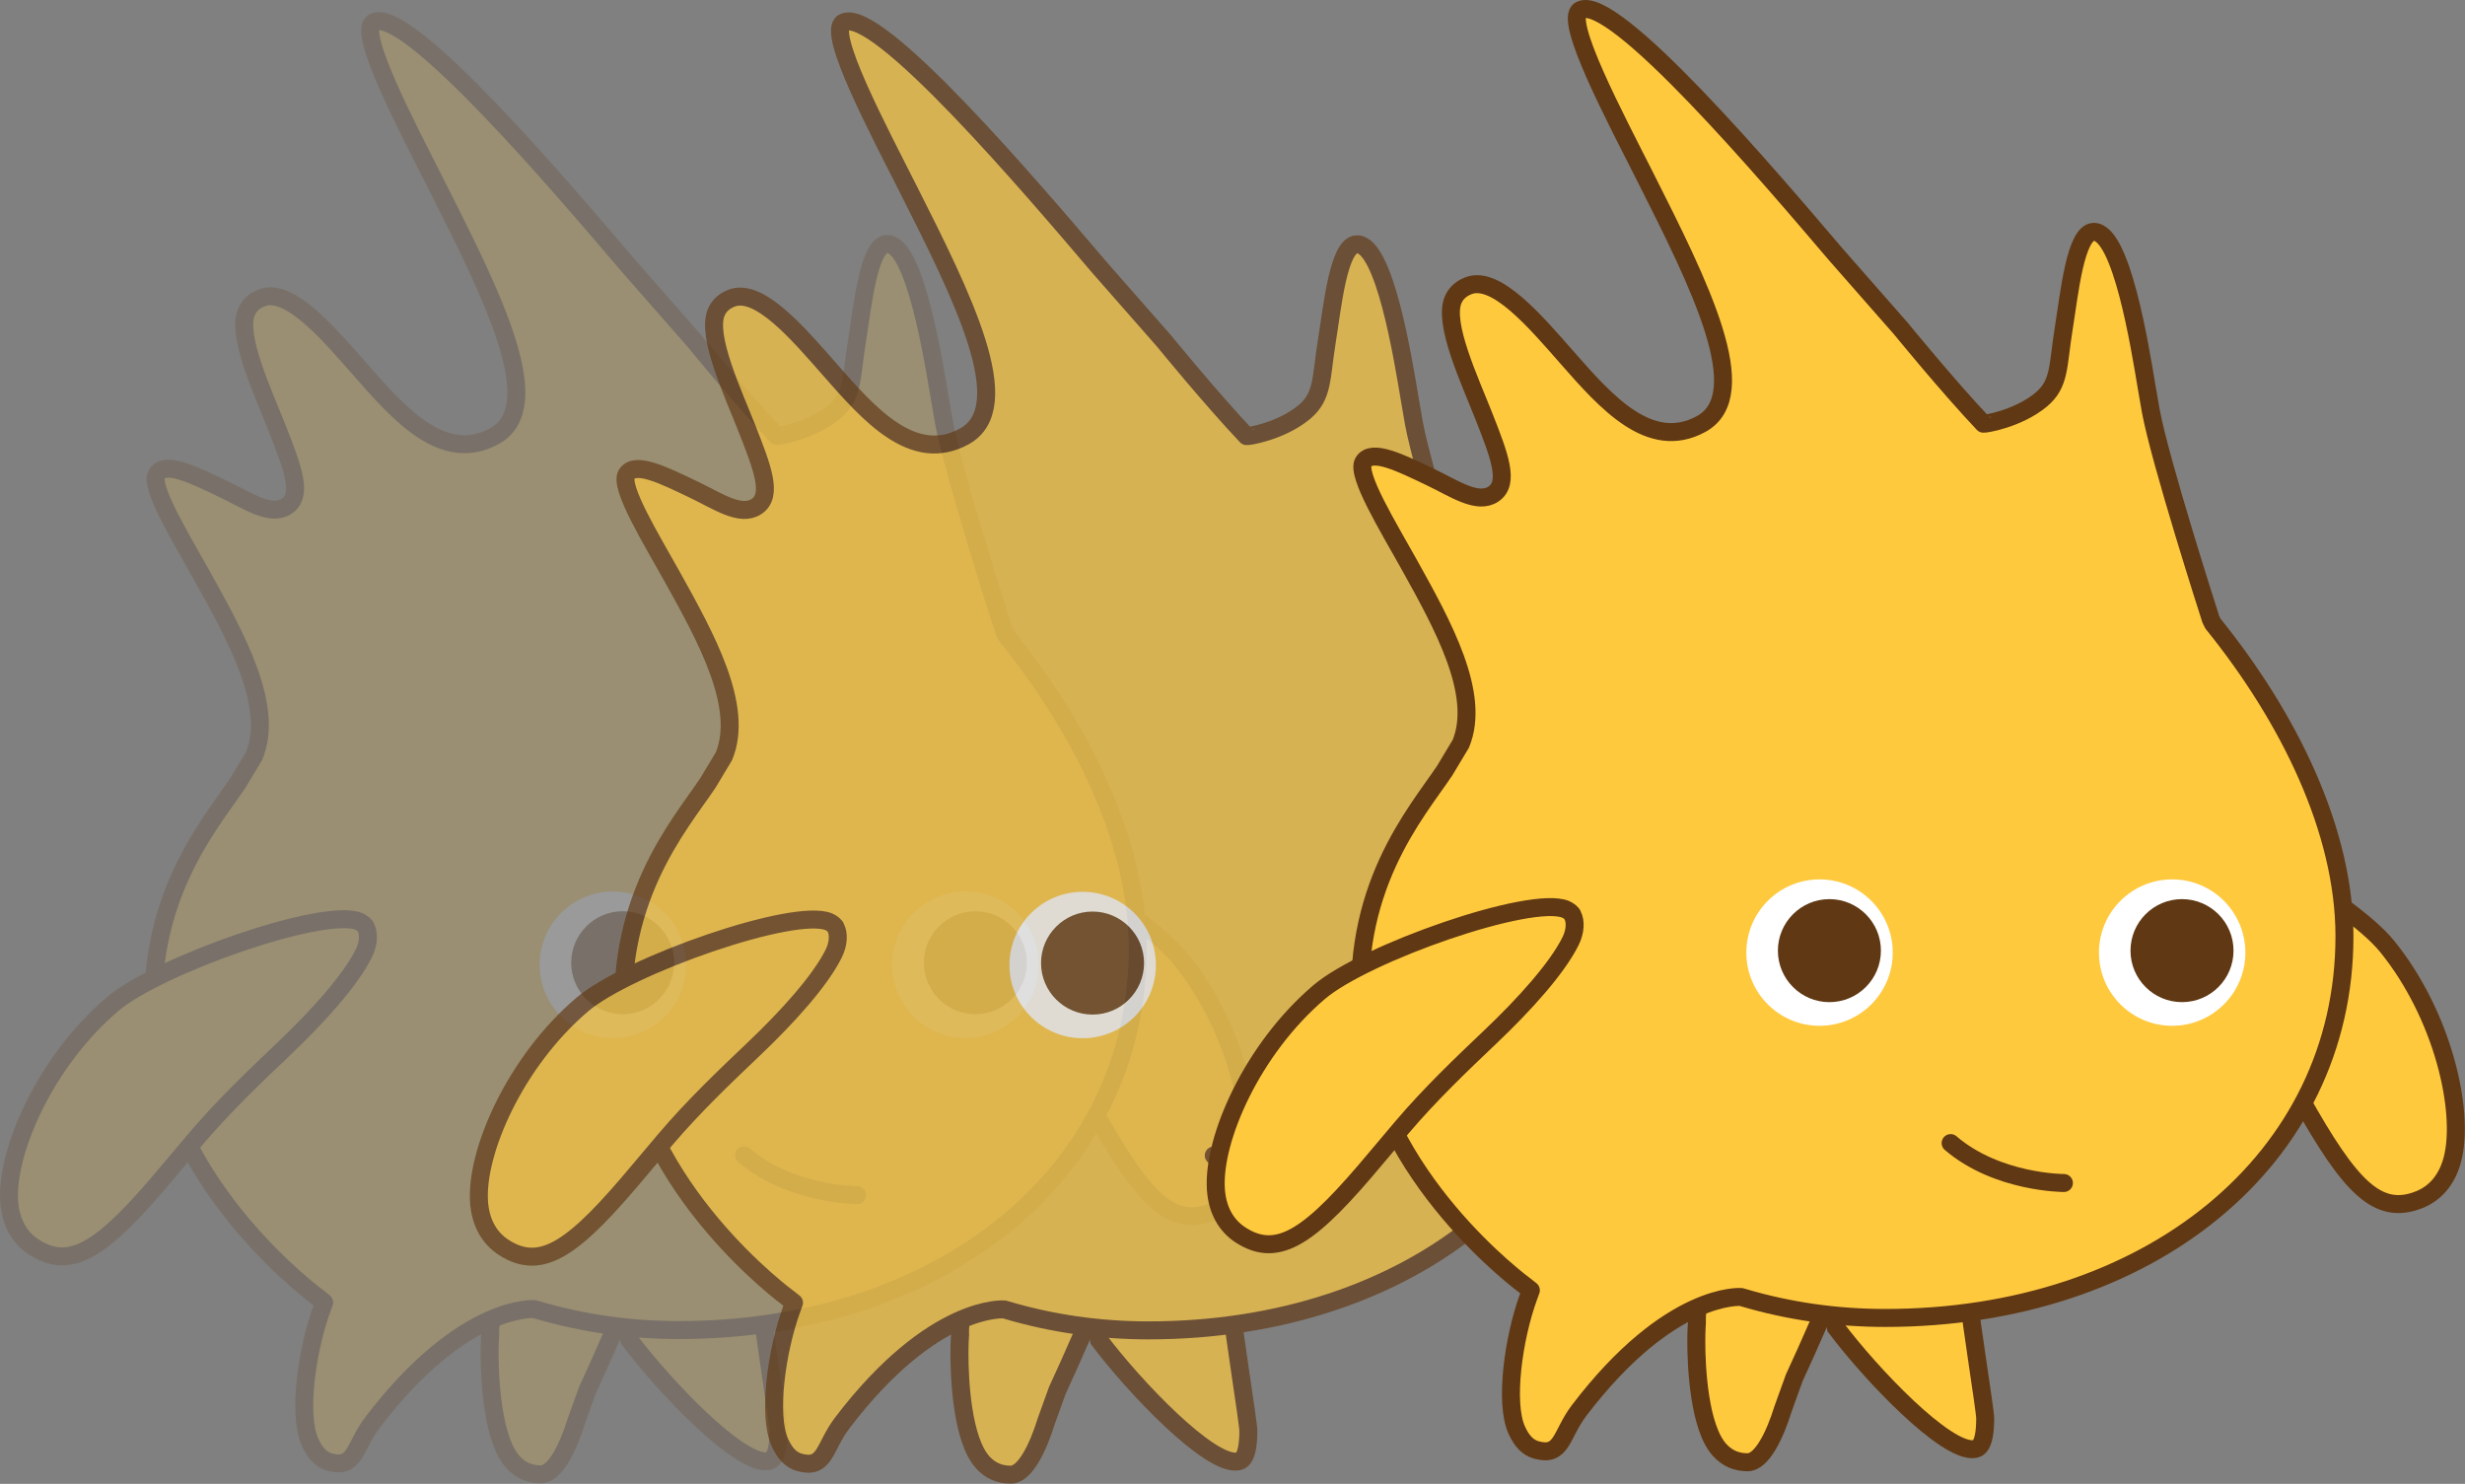 <?xml version="1.0" encoding="UTF-8" standalone="no"?>
<!-- Created with Inkscape (http://www.inkscape.org/) -->

<svg
   xmlns:dc="http://purl.org/dc/elements/1.1/"
   xmlns:cc="http://creativecommons.org/ns#"
   xmlns:rdf="http://www.w3.org/1999/02/22-rdf-syntax-ns#"
   xmlns:svg="http://www.w3.org/2000/svg"
   xmlns="http://www.w3.org/2000/svg"
   xmlns:sodipodi="http://sodipodi.sourceforge.net/DTD/sodipodi-0.dtd"
   xmlns:inkscape="http://www.inkscape.org/namespaces/inkscape"
   width="181.918"
   height="109.507"
   id="svg2"
   version="1.1"
   inkscape:version="0.48.5 r10040"
   sodipodi:docname="Nouveau document 1">
  <rect width="100%" height="100%" fill="#808080" stroke="none"/>
  <defs
     id="defs4" />
  <sodipodi:namedview
     id="base"
     pagecolor="#ffffff"
     bordercolor="#666666"
     borderopacity="1.0"
     inkscape:pageopacity="0.0"
     inkscape:pageshadow="2"
     inkscape:zoom="2.43"
     inkscape:cx="27.613908"
     inkscape:cy="41.461165"
     inkscape:document-units="px"
     inkscape:current-layer="layer1"
     showgrid="false"
     fit-margin-top="0"
     fit-margin-left="0"
     fit-margin-right="0"
     fit-margin-bottom="0"
     inkscape:window-width="1535"
     inkscape:window-height="876"
     inkscape:window-x="65"
     inkscape:window-y="24"
     inkscape:window-maximized="1" />
  <g
     inkscape:label="Calque 1"
     inkscape:groupmode="layer"
     id="layer1"
     transform="translate(-159.282,-102.888)">
    <g
       transform="matrix(0.857,0,0,0.857,159.165,103.065)"
       id="ID0.8323829737491906"
       style="opacity:0.208">
      <path
         transform="matrix(0.774,0,0,0.774,-4,0.5)"
         d="m 75.198,146.331 c 0,-2.057 0.577,-5.012 3.769,-5.679 4.605,-0.966 9.874,3.697 11.307,5.069 -0.106,0.546 1.686,11.562 1.686,12.517 0,3.229 -0.863,3.357 -1.198,3.41 -3.153,0.459 -11.556,-8.377 -15.413,-13.518 -0.053,-0.279 -0.151,-0.9 -0.151,-1.799 l 0,0 0,0 z"
         id="R_Leg"
         inkscape:connector-curvature="0"
         style="fill:#ffc93e;stroke:#603813;stroke-width:2" />
      <path
         transform="matrix(0.774,0,0,0.774,-4,0.5)"
         d="m 62.43,161.767 c -2.286,-2.48 -2.612,-9.201 -2.612,-12.06 0,-1.213 0.062,-2.02 0.065,-2.045 l 0.004,-0.062 c 0,0 -0.007,-0.259 -0.007,-0.354 0,-5.384 4.957,-7.253 5.797,-7.534 2.87,0.035 7.831,1.393 9.015,3.442 0.12,0.206 0.232,0.466 0.232,0.799 0,0.292 -0.087,0.646 -0.335,1.073 -0.115,0.196 -2.153,5.012 -3.877,8.705 l -1.232,3.415 c -0.922,2.984 -2.373,5.97 -3.952,5.97 -1.248,0.002 -2.261,-0.44 -3.098,-1.349 l 0,0 0,0 z"
         id="Center_Leg"
         inkscape:connector-curvature="0"
         style="fill:#ffc93e;stroke:#603813;stroke-width:2" />
      <path
         transform="matrix(0.774,0,0,0.774,-4,0.5)"
         d="m 127.081,122.735 -2.229,-3.933 c -2.441,-4.251 -5.261,-8.143 -7.748,-11.569 -3.197,-4.413 -5.979,-8.979 -6.9,-12.205 -0.332,-1.162 -0.172,-2.271 0.306,-2.884 0.046,-0.165 0.528,-0.428 0.868,-0.498 4.096,-0.885 21.051,8.849 25.281,14.052 6.197,7.62 8.675,18.309 7.293,23.693 -0.567,2.2 -1.835,3.759 -3.671,4.501 -4.693,1.896 -7.78,-1.526 -13.2,-11.157 l 0,0 0,0 z"
         id="R_Arm"
         inkscape:connector-curvature="0"
         style="fill:#ffc93e;stroke:#603813;stroke-width:2" />
      <path
         transform="matrix(0.774,0,0,0.774,-4,0.5)"
         d="M 60.339,47.617 C 66.358,44.346 60.146,32.03 54.136,20.116 50.851,13.602 44.993,2.6 46.897,1.569 50.58,-0.427 68.175,20.337 75.308,28.706 l 7.271,8.282 c 0,0 5.198,6.377 9.176,10.583 0.07,0.073 3.831,-0.511 6.429,-2.67 2.118,-1.767 1.838,-3.744 2.512,-7.902 0.619,-3.82 1.291,-10.733 3.341,-10.768 3.088,-0.047 5.118,12.681 5.909,17.396 l 0.437,2.522 c 1.037,5.608 6.447,22.469 6.679,23.184 0.074,0.174 0.196,0.4 0.196,0.4 l 0.045,0.091 0.062,0.076 c 8.354,10.361 14.567,22.924 14.567,34.694 0,24.924 -21.848,42.469 -51.092,42.469 -5.424,0 -10.729,-0.76 -15.768,-2.254 l -0.271,-0.078 c 0,0 -7.91,-0.665 -18.029,12.636 -2.03,2.67 -1.849,5.159 -4.71,4.393 -0.954,-0.255 -1.655,-0.956 -2.227,-2.229 -1.368,-3.036 -0.358,-10.229 1.314,-14.825 l 0.263,-0.722 -0.604,-0.478 C 40.66,143.388 24.248,131.429 22.59,114.292 21.145,99.354 28.691,90.849 31.822,86.175 l 1.799,-2.996 C 35.892,77.654 31.618,69.97 27.846,63.19 25.594,59.142 21.959,53.235 22.78,51.847 c 0.911,-1.538 4.167,0.099 7.455,1.667 2.666,1.274 5.231,3.074 7.012,1.887 1.852,-1.233 0.637,-4.33 -1.046,-8.617 -1.583,-4.026 -4.58,-10.386 -3.429,-13.011 0.317,-0.722 0.873,-1.229 1.7,-1.55 3.058,-1.184 7.43,3.967 10.969,7.996 4.317,4.919 9.213,10.493 14.898,7.398 l 0,0 0,0 z"
         id="Body"
         inkscape:connector-curvature="0"
         style="fill:#ffc93e;stroke:#603813;stroke-width:2;stroke-linecap:round;stroke-linejoin:round" />
      <g
         id="L_Eye">
        <path
           transform="matrix(0.774,0,0,0.774,-4,0.5)"
           d="m 65.386,106.419 c 0,4.495 3.647,8.14 8.145,8.14 4.498,0 8.143,-3.645 8.143,-8.14 0,-4.498 -3.646,-8.148 -8.143,-8.148 -4.499,0.002 -8.145,3.65 -8.145,8.148 l 0,0 0,0 z"
           id="White_1_"
           inkscape:connector-curvature="0"
           style="fill:#ffffff" />
        <path
           transform="matrix(0.774,0,0,0.774,-4,0.5)"
           d="m 74.627,100.467 c 1.581,0 3.014,0.642 4.051,1.68 1.038,1.037 1.68,2.47 1.68,4.051 0,1.581 -0.642,3.014 -1.68,4.051 -1.037,1.038 -2.47,1.68 -4.051,1.68 -1.581,0 -3.014,-0.642 -4.051,-1.68 -1.038,-1.037 -1.68,-2.47 -1.68,-4.051 0,-1.581 0.642,-3.014 1.68,-4.051 1.037,-1.038 2.47,-1.68 4.051,-1.68 l 0,0 z"
           id="Pupil_1_"
           inkscape:connector-curvature="0"
           style="fill:#603813" />
      </g>
      <g
         id="R_Eye">
        <path
           transform="matrix(0.774,0,0,0.774,-4,0.5)"
           d="m 104.618,106.419 c 0,4.495 3.646,8.14 8.146,8.14 4.495,0 8.143,-3.645 8.143,-8.14 0,-4.498 -3.646,-8.148 -8.143,-8.148 -4.5,0.002 -8.146,3.65 -8.146,8.148 l 0,0 0,0 z"
           id="White"
           inkscape:connector-curvature="0"
           style="fill:#ffffff" />
        <path
           transform="matrix(0.774,0,0,0.774,-4,0.5)"
           d="m 108.127,106.198 c 0,3.165 2.564,5.729 5.73,5.729 3.164,0 5.731,-2.562 5.731,-5.729 0,-3.163 -2.567,-5.731 -5.731,-5.731 -3.166,0 -5.73,2.567 -5.73,5.731 l 0,0 0,0 z"
           id="Pupil"
           inkscape:connector-curvature="0"
           style="fill:#603813" />
      </g>
      <path
         transform="matrix(0.774,0,0,0.774,-4,0.5)"
         d="m 9.154,137.858 c -1.669,-1.066 -2.631,-2.826 -2.786,-5.096 -0.377,-5.551 4.016,-15.604 11.499,-21.962 5.11,-4.342 23.56,-10.81 27.424,-9.193 0.319,0.134 0.747,0.478 0.76,0.652 0.361,0.688 0.313,1.805 -0.226,2.887 -1.494,3.004 -5.064,6.987 -9.016,10.736 -3.072,2.924 -6.553,6.226 -9.728,9.963 l -2.912,3.45 c -7.087,8.482 -10.752,11.288 -15.015,8.563 l 0,0 0,0 z"
         id="L_Arm"
         inkscape:connector-curvature="0"
         style="fill:#ffc93e;stroke:#603813;stroke-width:2" />
      <path
         transform="matrix(0.774,0,0,0.774,-4,0.5)"
         d="m 100.718,132.05 c 0,0 -7.413,0.006 -12.604,-4.443"
         id="Mouth"
         inkscape:connector-curvature="0"
         style="fill:none;stroke:#603813;stroke-width:2;stroke-linecap:round;stroke-linejoin:round" />
    </g>
    <g
       id="g3019"
       transform="matrix(0.857,0,0,0.857,193.839,103.088)"
       style="opacity:0.681">
      <path
         style="fill:#ffc93e;stroke:#603813;stroke-width:2"
         inkscape:connector-curvature="0"
         id="path3021"
         d="m 75.198,146.331 c 0,-2.057 0.577,-5.012 3.769,-5.679 4.605,-0.966 9.874,3.697 11.307,5.069 -0.106,0.546 1.686,11.562 1.686,12.517 0,3.229 -0.863,3.357 -1.198,3.41 -3.153,0.459 -11.556,-8.377 -15.413,-13.518 -0.053,-0.279 -0.151,-0.9 -0.151,-1.799 l 0,0 0,0 z"
         transform="matrix(0.774,0,0,0.774,-4,0.5)" />
      <path
         style="fill:#ffc93e;stroke:#603813;stroke-width:2"
         inkscape:connector-curvature="0"
         id="path3023"
         d="m 62.43,161.767 c -2.286,-2.48 -2.612,-9.201 -2.612,-12.06 0,-1.213 0.062,-2.02 0.065,-2.045 l 0.004,-0.062 c 0,0 -0.007,-0.259 -0.007,-0.354 0,-5.384 4.957,-7.253 5.797,-7.534 2.87,0.035 7.831,1.393 9.015,3.442 0.12,0.206 0.232,0.466 0.232,0.799 0,0.292 -0.087,0.646 -0.335,1.073 -0.115,0.196 -2.153,5.012 -3.877,8.705 l -1.232,3.415 c -0.922,2.984 -2.373,5.97 -3.952,5.97 -1.248,0.002 -2.261,-0.44 -3.098,-1.349 l 0,0 0,0 z"
         transform="matrix(0.774,0,0,0.774,-4,0.5)" />
      <path
         style="fill:#ffc93e;stroke:#603813;stroke-width:2"
         inkscape:connector-curvature="0"
         id="path3025"
         d="m 127.081,122.735 -2.229,-3.933 c -2.441,-4.251 -5.261,-8.143 -7.748,-11.569 -3.197,-4.413 -5.979,-8.979 -6.9,-12.205 -0.332,-1.162 -0.172,-2.271 0.306,-2.884 0.046,-0.165 0.528,-0.428 0.868,-0.498 4.096,-0.885 21.051,8.849 25.281,14.052 6.197,7.62 8.675,18.309 7.293,23.693 -0.567,2.2 -1.835,3.759 -3.671,4.501 -4.693,1.896 -7.78,-1.526 -13.2,-11.157 l 0,0 0,0 z"
         transform="matrix(0.774,0,0,0.774,-4,0.5)" />
      <path
         style="fill:#ffc93e;stroke:#603813;stroke-width:2;stroke-linecap:round;stroke-linejoin:round"
         inkscape:connector-curvature="0"
         id="path3027"
         d="M 60.339,47.617 C 66.358,44.346 60.146,32.03 54.136,20.116 50.851,13.602 44.993,2.6 46.897,1.569 50.58,-0.427 68.175,20.337 75.308,28.706 l 7.271,8.282 c 0,0 5.198,6.377 9.176,10.583 0.07,0.073 3.831,-0.511 6.429,-2.67 2.118,-1.767 1.838,-3.744 2.512,-7.902 0.619,-3.82 1.291,-10.733 3.341,-10.768 3.088,-0.047 5.118,12.681 5.909,17.396 l 0.437,2.522 c 1.037,5.608 6.447,22.469 6.679,23.184 0.074,0.174 0.196,0.4 0.196,0.4 l 0.045,0.091 0.062,0.076 c 8.354,10.361 14.567,22.924 14.567,34.694 0,24.924 -21.848,42.469 -51.092,42.469 -5.424,0 -10.729,-0.76 -15.768,-2.254 l -0.271,-0.078 c 0,0 -7.91,-0.665 -18.029,12.636 -2.03,2.67 -1.849,5.159 -4.71,4.393 -0.954,-0.255 -1.655,-0.956 -2.227,-2.229 -1.368,-3.036 -0.358,-10.229 1.314,-14.825 l 0.263,-0.722 -0.604,-0.478 C 40.66,143.388 24.248,131.429 22.59,114.292 21.145,99.354 28.691,90.849 31.822,86.175 l 1.799,-2.996 C 35.892,77.654 31.618,69.97 27.846,63.19 25.594,59.142 21.959,53.235 22.78,51.847 c 0.911,-1.538 4.167,0.099 7.455,1.667 2.666,1.274 5.231,3.074 7.012,1.887 1.852,-1.233 0.637,-4.33 -1.046,-8.617 -1.583,-4.026 -4.58,-10.386 -3.429,-13.011 0.317,-0.722 0.873,-1.229 1.7,-1.55 3.058,-1.184 7.43,3.967 10.969,7.996 4.317,4.919 9.213,10.493 14.898,7.398 l 0,0 0,0 z"
         transform="matrix(0.774,0,0,0.774,-4,0.5)" />
      <g
         id="g3029">
        <path
           style="fill:#ffffff"
           inkscape:connector-curvature="0"
           id="path3031"
           d="m 65.386,106.419 c 0,4.495 3.647,8.14 8.145,8.14 4.498,0 8.143,-3.645 8.143,-8.14 0,-4.498 -3.646,-8.148 -8.143,-8.148 -4.499,0.002 -8.145,3.65 -8.145,8.148 l 0,0 0,0 z"
           transform="matrix(0.774,0,0,0.774,-4,0.5)" />
        <path
           style="fill:#603813"
           inkscape:connector-curvature="0"
           id="path3033"
           d="m 74.627,100.467 c 1.581,0 3.014,0.642 4.051,1.68 1.038,1.037 1.68,2.47 1.68,4.051 0,1.581 -0.642,3.014 -1.68,4.051 -1.037,1.038 -2.47,1.68 -4.051,1.68 -1.581,0 -3.014,-0.642 -4.051,-1.68 -1.038,-1.037 -1.68,-2.47 -1.68,-4.051 0,-1.581 0.642,-3.014 1.68,-4.051 1.037,-1.038 2.47,-1.68 4.051,-1.68 l 0,0 z"
           transform="matrix(0.774,0,0,0.774,-4,0.5)" />
      </g>
      <g
         id="g3035">
        <path
           style="fill:#ffffff"
           inkscape:connector-curvature="0"
           id="path3037"
           d="m 104.618,106.419 c 0,4.495 3.646,8.14 8.146,8.14 4.495,0 8.143,-3.645 8.143,-8.14 0,-4.498 -3.646,-8.148 -8.143,-8.148 -4.5,0.002 -8.146,3.65 -8.146,8.148 l 0,0 0,0 z"
           transform="matrix(0.774,0,0,0.774,-4,0.5)" />
        <path
           style="fill:#603813"
           inkscape:connector-curvature="0"
           id="path3039"
           d="m 108.127,106.198 c 0,3.165 2.564,5.729 5.73,5.729 3.164,0 5.731,-2.562 5.731,-5.729 0,-3.163 -2.567,-5.731 -5.731,-5.731 -3.166,0 -5.73,2.567 -5.73,5.731 l 0,0 0,0 z"
           transform="matrix(0.774,0,0,0.774,-4,0.5)" />
      </g>
      <path
         style="fill:#ffc93e;stroke:#603813;stroke-width:2"
         inkscape:connector-curvature="0"
         id="path3041"
         d="m 9.154,137.858 c -1.669,-1.066 -2.631,-2.826 -2.786,-5.096 -0.377,-5.551 4.016,-15.604 11.499,-21.962 5.11,-4.342 23.56,-10.81 27.424,-9.193 0.319,0.134 0.747,0.478 0.76,0.652 0.361,0.688 0.313,1.805 -0.226,2.887 -1.494,3.004 -5.064,6.987 -9.016,10.736 -3.072,2.924 -6.553,6.226 -9.728,9.963 l -2.912,3.45 c -7.087,8.482 -10.752,11.288 -15.015,8.563 l 0,0 0,0 z"
         transform="matrix(0.774,0,0,0.774,-4,0.5)" />
      <path
         style="fill:none;stroke:#603813;stroke-width:2;stroke-linecap:round;stroke-linejoin:round"
         inkscape:connector-curvature="0"
         id="path3043"
         d="m 100.718,132.05 c 0,0 -7.413,0.006 -12.604,-4.443"
         transform="matrix(0.774,0,0,0.774,-4,0.5)" />
    </g>
    <g
       transform="matrix(0.857,0,0,0.857,248.219,102.171)"
       id="g3045">
      <path
         transform="matrix(0.774,0,0,0.774,-4,0.5)"
         d="m 75.198,146.331 c 0,-2.057 0.577,-5.012 3.769,-5.679 4.605,-0.966 9.874,3.697 11.307,5.069 -0.106,0.546 1.686,11.562 1.686,12.517 0,3.229 -0.863,3.357 -1.198,3.41 -3.153,0.459 -11.556,-8.377 -15.413,-13.518 -0.053,-0.279 -0.151,-0.9 -0.151,-1.799 l 0,0 0,0 z"
         id="path3047"
         inkscape:connector-curvature="0"
         style="fill:#ffc93e;stroke:#603813;stroke-width:2" />
      <path
         transform="matrix(0.774,0,0,0.774,-4,0.5)"
         d="m 62.43,161.767 c -2.286,-2.48 -2.612,-9.201 -2.612,-12.06 0,-1.213 0.062,-2.02 0.065,-2.045 l 0.004,-0.062 c 0,0 -0.007,-0.259 -0.007,-0.354 0,-5.384 4.957,-7.253 5.797,-7.534 2.87,0.035 7.831,1.393 9.015,3.442 0.12,0.206 0.232,0.466 0.232,0.799 0,0.292 -0.087,0.646 -0.335,1.073 -0.115,0.196 -2.153,5.012 -3.877,8.705 l -1.232,3.415 c -0.922,2.984 -2.373,5.97 -3.952,5.97 -1.248,0.002 -2.261,-0.44 -3.098,-1.349 l 0,0 0,0 z"
         id="path3049"
         inkscape:connector-curvature="0"
         style="fill:#ffc93e;stroke:#603813;stroke-width:2" />
      <path
         transform="matrix(0.774,0,0,0.774,-4,0.5)"
         d="m 127.081,122.735 -2.229,-3.933 c -2.441,-4.251 -5.261,-8.143 -7.748,-11.569 -3.197,-4.413 -5.979,-8.979 -6.9,-12.205 -0.332,-1.162 -0.172,-2.271 0.306,-2.884 0.046,-0.165 0.528,-0.428 0.868,-0.498 4.096,-0.885 21.051,8.849 25.281,14.052 6.197,7.62 8.675,18.309 7.293,23.693 -0.567,2.2 -1.835,3.759 -3.671,4.501 -4.693,1.896 -7.78,-1.526 -13.2,-11.157 l 0,0 0,0 z"
         id="path3051"
         inkscape:connector-curvature="0"
         style="fill:#ffc93e;stroke:#603813;stroke-width:2" />
      <path
         transform="matrix(0.774,0,0,0.774,-4,0.5)"
         d="M 60.339,47.617 C 66.358,44.346 60.146,32.03 54.136,20.116 50.851,13.602 44.993,2.6 46.897,1.569 50.58,-0.427 68.175,20.337 75.308,28.706 l 7.271,8.282 c 0,0 5.198,6.377 9.176,10.583 0.07,0.073 3.831,-0.511 6.429,-2.67 2.118,-1.767 1.838,-3.744 2.512,-7.902 0.619,-3.82 1.291,-10.733 3.341,-10.768 3.088,-0.047 5.118,12.681 5.909,17.396 l 0.437,2.522 c 1.037,5.608 6.447,22.469 6.679,23.184 0.074,0.174 0.196,0.4 0.196,0.4 l 0.045,0.091 0.062,0.076 c 8.354,10.361 14.567,22.924 14.567,34.694 0,24.924 -21.848,42.469 -51.092,42.469 -5.424,0 -10.729,-0.76 -15.768,-2.254 l -0.271,-0.078 c 0,0 -7.91,-0.665 -18.029,12.636 -2.03,2.67 -1.849,5.159 -4.71,4.393 -0.954,-0.255 -1.655,-0.956 -2.227,-2.229 -1.368,-3.036 -0.358,-10.229 1.314,-14.825 l 0.263,-0.722 -0.604,-0.478 C 40.66,143.388 24.248,131.429 22.59,114.292 21.145,99.354 28.691,90.849 31.822,86.175 l 1.799,-2.996 C 35.892,77.654 31.618,69.97 27.846,63.19 25.594,59.142 21.959,53.235 22.78,51.847 c 0.911,-1.538 4.167,0.099 7.455,1.667 2.666,1.274 5.231,3.074 7.012,1.887 1.852,-1.233 0.637,-4.33 -1.046,-8.617 -1.583,-4.026 -4.58,-10.386 -3.429,-13.011 0.317,-0.722 0.873,-1.229 1.7,-1.55 3.058,-1.184 7.43,3.967 10.969,7.996 4.317,4.919 9.213,10.493 14.898,7.398 l 0,0 0,0 z"
         id="path3053"
         inkscape:connector-curvature="0"
         style="fill:#ffc93e;stroke:#603813;stroke-width:2;stroke-linecap:round;stroke-linejoin:round" />
      <g
         id="g3055">
        <path
           transform="matrix(0.774,0,0,0.774,-4,0.5)"
           d="m 65.386,106.419 c 0,4.495 3.647,8.14 8.145,8.14 4.498,0 8.143,-3.645 8.143,-8.14 0,-4.498 -3.646,-8.148 -8.143,-8.148 -4.499,0.002 -8.145,3.65 -8.145,8.148 l 0,0 0,0 z"
           id="path3057"
           inkscape:connector-curvature="0"
           style="fill:#ffffff" />
        <path
           transform="matrix(0.774,0,0,0.774,-4,0.5)"
           d="m 74.627,100.467 c 1.581,0 3.014,0.642 4.051,1.68 1.038,1.037 1.68,2.47 1.68,4.051 0,1.581 -0.642,3.014 -1.68,4.051 -1.037,1.038 -2.47,1.68 -4.051,1.68 -1.581,0 -3.014,-0.642 -4.051,-1.68 -1.038,-1.037 -1.68,-2.47 -1.68,-4.051 0,-1.581 0.642,-3.014 1.68,-4.051 1.037,-1.038 2.47,-1.68 4.051,-1.68 l 0,0 z"
           id="path3059"
           inkscape:connector-curvature="0"
           style="fill:#603813" />
      </g>
      <g
         id="g3061">
        <path
           transform="matrix(0.774,0,0,0.774,-4,0.5)"
           d="m 104.618,106.419 c 0,4.495 3.646,8.14 8.146,8.14 4.495,0 8.143,-3.645 8.143,-8.14 0,-4.498 -3.646,-8.148 -8.143,-8.148 -4.5,0.002 -8.146,3.65 -8.146,8.148 l 0,0 0,0 z"
           id="path3063"
           inkscape:connector-curvature="0"
           style="fill:#ffffff" />
        <path
           transform="matrix(0.774,0,0,0.774,-4,0.5)"
           d="m 108.127,106.198 c 0,3.165 2.564,5.729 5.73,5.729 3.164,0 5.731,-2.562 5.731,-5.729 0,-3.163 -2.567,-5.731 -5.731,-5.731 -3.166,0 -5.73,2.567 -5.73,5.731 l 0,0 0,0 z"
           id="path3065"
           inkscape:connector-curvature="0"
           style="fill:#603813" />
      </g>
      <path
         transform="matrix(0.774,0,0,0.774,-4,0.5)"
         d="m 9.154,137.858 c -1.669,-1.066 -2.631,-2.826 -2.786,-5.096 -0.377,-5.551 4.016,-15.604 11.499,-21.962 5.11,-4.342 23.56,-10.81 27.424,-9.193 0.319,0.134 0.747,0.478 0.76,0.652 0.361,0.688 0.313,1.805 -0.226,2.887 -1.494,3.004 -5.064,6.987 -9.016,10.736 -3.072,2.924 -6.553,6.226 -9.728,9.963 l -2.912,3.45 c -7.087,8.482 -10.752,11.288 -15.015,8.563 l 0,0 0,0 z"
         id="path3067"
         inkscape:connector-curvature="0"
         style="fill:#ffc93e;stroke:#603813;stroke-width:2" />
      <path
         transform="matrix(0.774,0,0,0.774,-4,0.5)"
         d="m 100.718,132.05 c 0,0 -7.413,0.006 -12.604,-4.443"
         id="path3069"
         inkscape:connector-curvature="0"
         style="fill:none;stroke:#603813;stroke-width:2;stroke-linecap:round;stroke-linejoin:round" />
    </g>
  </g>
</svg>
